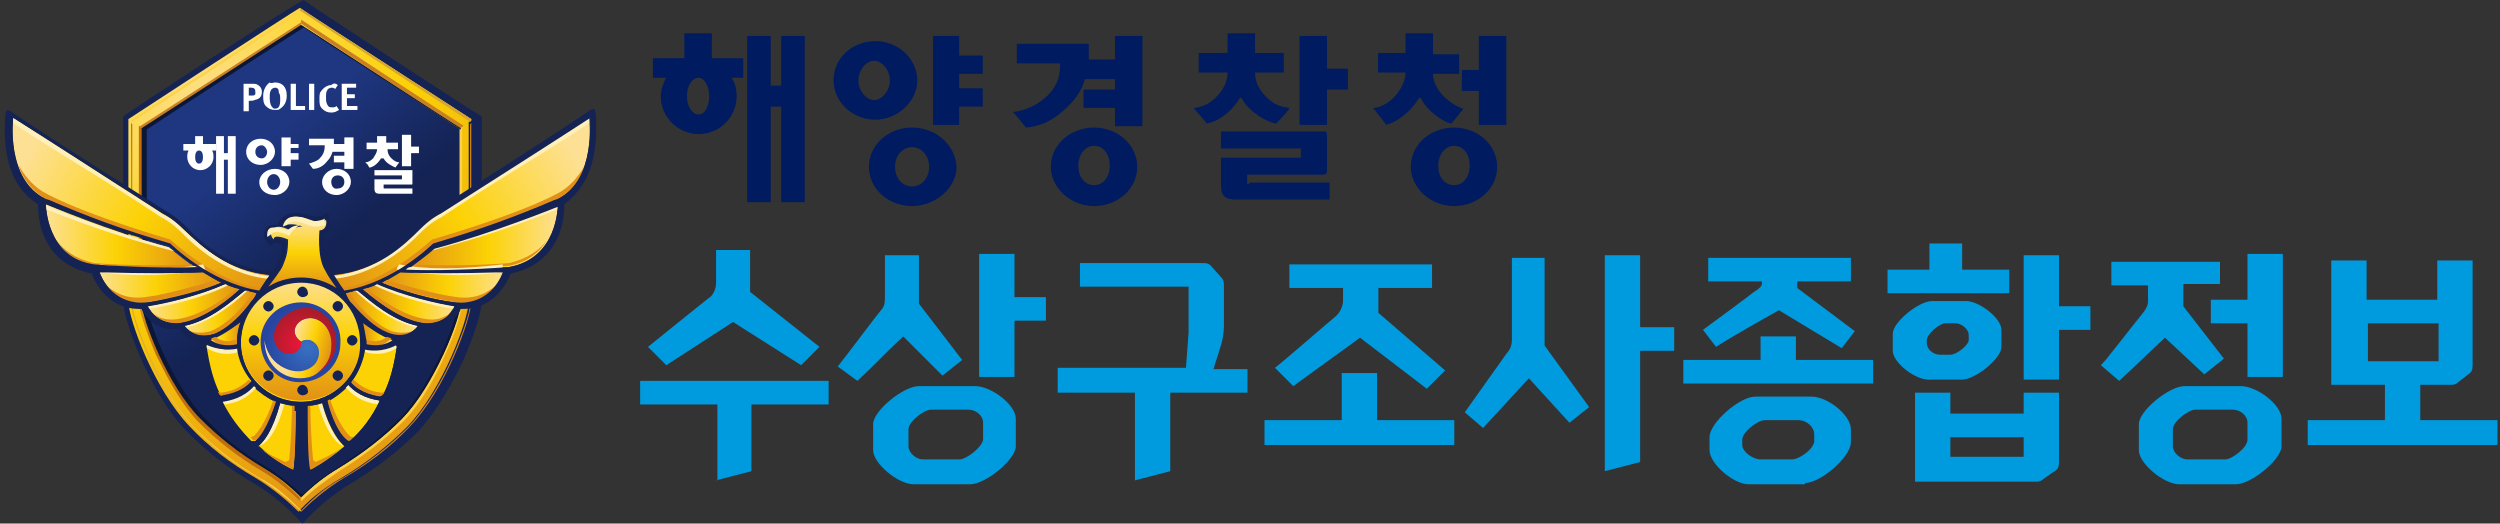<?xml version="1.0" encoding="utf-8"?>
<!-- Generator: Adobe Illustrator 26.5.0, SVG Export Plug-In . SVG Version: 6.00 Build 0)  -->
<svg version="1.1" id="Layer_1" xmlns="http://www.w3.org/2000/svg" xmlns:xlink="http://www.w3.org/1999/xlink" x="0px" y="0px"
	 viewBox="0 0 191 40" style="enable-background:new 0 0 191 40;" xml:space="preserve">
<rect x="0" y="0" width="191" height="40" fill="#333333" stroke="none"/>
<style type="text/css">
	.st0{fill-rule:evenodd;clip-rule:evenodd;fill:#FFFFFF;fill-opacity:0;}
	.st1{fill:#142354;}
	.st2{fill:url(#path22_00000114772956921232977030000012612243153565079487_);}
	.st3{fill:url(#path30_00000135660404257513173250000011185333333879770248_);}
	.st4{fill:#FCD24B;}
	.st5{fill:#D6A632;}
	.st6{fill:#CA7F25;}
	.st7{fill:url(#path52_00000044856500753641471490000011977603030508527539_);}
	.st8{fill:#FFFFFF;}
	.st9{fill:url(#path94_00000101086850030016330790000004245002061703574448_);}
	.st10{fill:#0C1635;}
	.st11{fill:#FCD205;}
	.st12{fill:url(#path110_00000024684421761644864890000002486580827934795444_);}
	.st13{fill:url(#path124_00000123438247378316200940000004056888636236697993_);}
	.st14{fill:url(#path142_00000018933742194597972080000010374657884311937411_);}
	.st15{fill:url(#path152_00000049940228932558329240000004548626829692554175_);}
	.st16{fill:url(#path162_00000122693667968277654710000010823213828202253491_);}
	.st17{fill:url(#path172_00000152959514237728832200000013824835564227677595_);}
	.st18{fill:url(#path182_00000139292346109647279500000008972703861973157006_);}
	.st19{fill:url(#path192_00000010298429575827265870000014742724082509336997_);}
	.st20{fill:url(#path202_00000057830755318684125870000010509644851649048757_);}
	.st21{fill:url(#path212_00000004535268806887457360000010718942671939136640_);}
	.st22{fill:url(#path222_00000065774687865579079860000008405327823676250763_);}
	.st23{fill:url(#path232_00000145059785547524021520000017509356746196058008_);}
	.st24{fill:url(#path242_00000170248563302589070280000007819461662397507735_);}
	.st25{fill:url(#path268_00000125574350614193565540000017389276545147659689_);}
	.st26{fill:url(#path278_00000147214681135495942910000002979615341664155020_);}
	.st27{fill:url(#path288_00000181799257545709775630000005190956940499071907_);}
	.st28{fill:url(#path296_00000133517319836323996370000004694549508633620922_);}
	.st29{fill:#E18F16;}
	.st30{fill:#FEF0BB;}
	.st31{fill:url(#path376_00000181767568083860532550000006786492552211247795_);}
	.st32{fill:#009BDE;}
	.st33{fill-rule:evenodd;clip-rule:evenodd;fill:#001B60;}
</style>
<g id="Page-1">
	<g id="HOME-1---Horizon" transform="translate(-706, -2020)">
		<g id="Group-45" transform="translate(0, 2018.758)">
			<g id="banner-03" transform="translate(706.273, 1.242)">
				<rect id="Rectangle" x="0" y="-30" class="st0" width="190.5" height="100"/>
				<g id="Group-18" transform="translate(0.235, 30)">
					<g id="Emblem_of_Korean_Coast_Guard">
						
							<g id="g3399" transform="translate(22.52, 20) scale(-1, 1) rotate(-180) translate(-22.52, -20) ">
							<path id="path12" class="st1" d="M8.9,61.1V47c0-0.8,0.6-2.7,1.4-4.5c0.6-1.3,1.8-3.8,3.5-5.5c1.5-1.5,3.1-2.8,5.2-4
								c2-1.2,3.3-2.7,3.6-3c0.3,0.3,1.6,1.8,3.6,3c2,1.2,3.7,2.5,5.2,4c1.6,1.7,2.9,4.2,3.5,5.5c0.8,1.8,1.4,3.7,1.4,4.5v14.1
								c-0.1,0-13.6,8.8-13.6,8.9C22.4,70,8.9,61.2,8.9,61.1L8.9,61.1z"/>
							
								<radialGradient id="path22_00000166644918307991066630000003666874310233513893_" cx="-194.526" cy="-384.299" r="1.253" gradientTransform="matrix(26.105 0 0 26.105 5093.859 10093.697)" gradientUnits="userSpaceOnUse">
								<stop  offset="0" style="stop-color:#FDE093"/>
								<stop  offset="0.461" style="stop-color:#FCD205"/>
								<stop  offset="1" style="stop-color:#E18F16"/>
							</radialGradient>
							<path id="path22" style="fill:url(#path22_00000166644918307991066630000003666874310233513893_);" d="M35.4,60.7l0.1,0.1
								v0.1c-0.6,0.4-12.4,8-13.1,8.5c-0.7-0.4-12.5-8.1-13.1-8.5v-0.1V47c0-1.4,2-6.8,4.7-9.6c1.4-1.5,3.1-2.8,5-3.9
								c1.5-0.9,2.7-2,3.3-2.6l0,0l0,0l0,0l0,0h0l0,0c0.6,0.7,1.7,1.7,3.3,2.6c2,1.2,3.6,2.5,5,3.9c2.7,2.8,4.7,8.2,4.7,9.6v13.7
								L35.4,60.7l0-0.2L35.4,60.7L35.4,60.7L35.4,60.7z"/>
							
								<linearGradient id="path30_00000037685817402165236590000011475780327042556039_" gradientUnits="userSpaceOnUse" x1="-193.768" y1="-380.443" x2="-193.628" y2="-380.705" gradientTransform="matrix(24.233 0 0 35.947 4715.888 13735.591)">
								<stop  offset="0" style="stop-color:#1F3781"/>
								<stop  offset="1" style="stop-color:#142354"/>
							</linearGradient>
							<path id="path30" style="fill:url(#path30_00000037685817402165236590000011475780327042556039_);" d="M10.4,60.2V46.9
								c0-0.4,0.4-1.9,1.3-3.9c0.6-1.2,1.7-3.5,3.2-5c1.4-1.4,2.9-2.6,4.9-3.8c1.2-0.7,2.1-1.5,2.8-2.1c0.7,0.7,1.6,1.4,2.8,2.1
								c1.9,1.1,3.5,2.4,4.8,3.8c1.5,1.5,2.6,3.8,3.2,5c0.9,2,1.3,3.5,1.3,3.9v13.2c-2.3,1.5-9.6,6.3-12.1,7.9
								C21.1,67.2,11.4,60.9,10.4,60.2L10.4,60.2z"/>
							<path id="path32" class="st4" d="M9.5,60.8L9.5,60.8l0.1-0.1l12.9,8.4v0.2l0,0C21.8,68.8,10,61.2,9.5,60.8z"/>
							<path id="path34" class="st5" d="M35.4,60.7l0.1,0.1v0.1c-0.6,0.4-12.4,8-13.1,8.5v-0.2L35.4,60.7z"/>
							<polygon id="path36" class="st4" points="22.5,68.9 22.5,68.9 22.5,68.1 							"/>
							<path id="path38" class="st6" d="M34.7,60.2l0.2,0.2v0c-0.2,0.1-12.1,7.9-12.4,8.1v-0.3C22.7,68,34.5,60.3,34.7,60.2
								L34.7,60.2z"/>
							<path id="path40" class="st6" d="M10.1,60.3L10.1,60.3l0.2-0.2c0.1,0.1,12,7.8,12.2,7.9v0.3l0,0
								C22.3,68.2,10.3,60.4,10.1,60.3z"/>
							<path id="path42" class="st4" d="M19.7,34.2c-1.9,1.2-3.5,2.4-4.9,3.8c-2.5,2.6-4.5,7.7-4.5,8.9v13.3l-0.2,0.2V46.9
								c0-0.6,0.5-2.1,1.3-4c0.6-1.2,1.7-3.5,3.2-5.1c1.4-1.4,3-2.7,4.9-3.8c1-0.6,2-1.4,2.9-2.3l0,0V32
								C21.6,32.8,20.7,33.6,19.7,34.2L19.7,34.2z"/>
							
								<linearGradient id="path52_00000080924123340898443800000013687464942999850638_" gradientUnits="userSpaceOnUse" x1="-185.722" y1="-383.442" x2="-185.755" y2="-382.976" gradientTransform="matrix(12.396 0 0 28.596 2318.321 11008.719)">
								<stop  offset="0" style="stop-color:#C16E0D"/>
								<stop  offset="0.3" style="stop-color:#DA9219"/>
								<stop  offset="1" style="stop-color:#C16E0D"/>
							</linearGradient>
							<path id="path52" style="fill:url(#path52_00000080924123340898443800000013687464942999850638_);" d="M19.7,34.2
								c-1.9,1.2-3.5,2.4-4.9,3.8c-2.5,2.6-4.5,7.7-4.5,8.9v13.3l-0.2,0.2V46.9c0-0.6,0.5-2.1,1.3-4c0.6-1.2,1.7-3.5,3.2-5.1
								c1.4-1.4,3-2.7,4.9-3.8c1-0.6,2-1.4,2.9-2.3l0,0V32C21.6,32.8,20.7,33.6,19.7,34.2L19.7,34.2z"/>
							<path id="path54" class="st4" d="M34.7,46.9c0-1.2-2-6.4-4.5-8.9c-1.4-1.4-2.9-2.6-4.9-3.8c-1-0.6-1.9-1.3-2.8-2.2v-0.3
								c0.9,0.9,1.9,1.6,2.9,2.3c1.9,1.2,3.5,2.4,4.9,3.8c1.5,1.5,2.7,3.9,3.2,5.1c0.9,1.9,1.3,3.5,1.3,4v13.4l-0.2-0.2V46.9
								L34.7,46.9z"/>
							<path id="path56" class="st8" d="M18.1,63.6h0.5c0.4,0,0.5,0,0.6-0.1c0.2-0.1,0.3-0.3,0.3-0.5c0-0.3-0.1-0.5-0.4-0.6
								c-0.1,0-0.2-0.1-0.4-0.1h-0.2v-0.8h-0.4V63.6L18.1,63.6z M18.5,63.3v-0.6h0.2c0.2,0,0.2,0,0.3,0.1c0,0.1,0,0.1,0,0.2
								c0,0.2-0.1,0.3-0.3,0.3H18.5z"/>
							<path id="path58" class="st8" d="M20.5,63.7c0.6,0,0.9-0.4,0.9-1c0-0.5-0.2-0.8-0.5-1c-0.1-0.1-0.2-0.1-0.4-0.1
								c-0.3,0-0.5,0.1-0.7,0.3c-0.2,0.2-0.2,0.5-0.2,0.8c0,0.4,0.2,0.8,0.5,1C20.2,63.6,20.4,63.7,20.5,63.7L20.5,63.7z M20.5,63.3
								c-0.1,0-0.3-0.1-0.3-0.2c-0.1-0.1-0.1-0.3-0.1-0.6c0-0.4,0.1-0.6,0.2-0.7c0.1-0.1,0.1-0.1,0.2-0.1c0.3,0,0.4,0.2,0.4,0.7
								c0,0.2,0,0.4-0.1,0.5C20.8,63.2,20.7,63.3,20.5,63.3L20.5,63.3z"/>
							<polygon id="path60" class="st8" points="21.7,63.6 22.1,63.6 22.1,61.9 22.8,61.9 22.8,61.6 21.7,61.6 							"/>
							<polygon id="path62" class="st8" points="23.1,63.6 23.5,63.6 23.5,61.6 23.1,61.6 							"/>
							<path id="path64" class="st8" d="M25.3,63.5l-0.2-0.3c-0.1,0.1-0.2,0.1-0.3,0.1c-0.1,0-0.3-0.1-0.3-0.2
								c-0.1-0.1-0.1-0.3-0.1-0.5c0-0.3,0-0.4,0.1-0.6c0.1-0.2,0.2-0.2,0.4-0.2c0.1,0,0.2,0,0.3,0.1c0,0,0,0,0,0l0.2-0.3
								c-0.2-0.1-0.3-0.2-0.6-0.2c-0.3,0-0.5,0.1-0.7,0.3c-0.2,0.2-0.2,0.4-0.2,0.7c0,0.3,0,0.5,0.1,0.6c0.2,0.3,0.5,0.5,0.8,0.5
								C25,63.7,25.2,63.6,25.3,63.5L25.3,63.5z"/>
							<polygon id="path66" class="st8" points="25.6,63.6 26.7,63.6 26.7,63.3 26,63.3 26,62.8 26.6,62.8 26.6,62.5 26,62.5 
								26,61.9 26.8,61.9 26.8,61.6 25.6,61.6 							"/>
							<path id="path68" class="st8" d="M24.1,56.1c0-0.6,0.5-1,1.1-1c0.6,0,1.1,0.5,1.1,1c0,0.6-0.5,1-1.1,1
								C24.6,57.1,24.1,56.6,24.1,56.1L24.1,56.1z M24.8,56.1c0,0.3,0.2,0.5,0.5,0.5c0.3,0,0.5-0.2,0.5-0.5c0-0.3-0.2-0.5-0.5-0.5
								C25,55.5,24.8,55.8,24.8,56.1z"/>
							<path id="path70" class="st8" d="M25.8,59.6v-0.6H25l0,0.2v0.2c0,0-1.8,0-1.9,0v-0.5h1.2v-0.1c0-0.3-0.1-0.6-0.3-0.8
								c-0.2-0.3-0.6-0.4-0.9-0.5c0,0,0.3-0.4,0.3-0.4c0.4,0,0.8,0.2,1.1,0.6c0.2,0.2,0.3,0.4,0.4,0.7l0.9,0h0v-0.3H25v-0.5h0.8
								v-0.5h0.7v2.4H25.8L25.8,59.6z"/>
							<path id="path72" class="st8" d="M14.4,59.6V59h-0.9v-0.5h0.4l0,0c-0.1-0.2-0.1-0.3-0.1-0.5c0-0.5,0.4-1,1-1c0.5,0,1,0.4,1,1
								c0,0.2,0,0.3-0.1,0.5l0,0h0.3V59H15v0.6H14.4L14.4,59.6z M14.4,58c0,0.3,0.1,0.5,0.3,0.5c0.2,0,0.3-0.2,0.3-0.5
								c0-0.3-0.1-0.5-0.3-0.5C14.5,57.5,14.4,57.7,14.4,58z"/>
							<path id="path74" class="st8" d="M16.9,59.6v-1.3h-0.3v1.3H16v-4.4h0.6v2.6h0.3v-2.6h0.6v4.4H16.9z"/>
							<path id="path76" class="st8" d="M21,59.6v-2.3h0.7v0.5h0.6v0.5h-0.6v0.4h0.6V59h-0.6v0.5H21L21,59.6z"/>
							<path id="path78" class="st8" d="M19.3,56.1c0-0.6,0.5-1,1.2-1c0.6,0,1.1,0.5,1.1,1c0,0.6-0.5,1-1.1,1
								C19.8,57.1,19.3,56.6,19.3,56.1L19.3,56.1z M19.9,56.1c0,0.3,0.2,0.6,0.5,0.6c0.3,0,0.5-0.3,0.5-0.6c0-0.3-0.2-0.6-0.5-0.6
								C20.1,55.5,19.9,55.8,19.9,56.1z"/>
							<path id="path80" class="st8" d="M18.3,58.4c0-0.6,0.5-1,1.1-1c0.6,0,1.1,0.5,1.1,1c0,0.6-0.5,1-1.1,1
								C18.8,59.4,18.3,59,18.3,58.4L18.3,58.4z M19,58.4c0,0.3,0.2,0.5,0.5,0.5c0.2,0,0.4-0.3,0.4-0.5c0-0.3-0.2-0.5-0.4-0.5
								C19.2,57.9,19,58.1,19,58.4z"/>
							<path id="path82" class="st8" d="M30.2,59.6v-2.3h0.7v1h0.6v0.5h-0.6v0.9H30.2L30.2,59.6z"/>
							<path id="path84" class="st8" d="M28.3,59.6v-0.5h-0.8v-0.5h0.8v0c0-0.3-0.2-0.5-0.3-0.7c-0.2-0.2-0.4-0.3-0.6-0.3
								c0,0,0.2-0.2,0.2-0.2l0.1-0.2c0.2,0,0.6,0.2,0.9,0.7c0,0,0,0,0.1,0c0,0,0,0,0.1,0c0.2-0.4,0.7-0.6,0.9-0.7
								c0,0,0.3,0.4,0.3,0.4c-0.2,0-0.4,0.1-0.6,0.3c-0.1,0.1-0.3,0.3-0.3,0.7v0h0.8v0.5H29v0.5H28.3L28.3,59.6z"/>
							<path id="path86" class="st8" d="M28.1,57v-0.4h2.1v-0.3h-2.1v-0.7c0-0.3,0.1-0.4,0.4-0.4H31v0.4h-2.1c-0.1,0-0.1,0-0.1,0.1
								v0.2h2.1c0.1,0,0.1,0,0.1,0.1v1c0,0,0,0,0,0L28.1,57L28.1,57z"/>
							
								<linearGradient id="path94_00000126303957654425069290000005109967220313835422_" gradientUnits="userSpaceOnUse" x1="-186.487" y1="-383.288" x2="-186.787" y2="-381.676" gradientTransform="matrix(13.051 0 0 29.836 2450.442 11467.616)">
								<stop  offset="0" style="stop-color:#FCD24B"/>
								<stop  offset="1" style="stop-color:#8B4E08"/>
							</linearGradient>
							<path id="path94" style="fill:url(#path94_00000126303957654425069290000005109967220313835422_);" d="M22.5,31l-0.2,0.2
								c-0.6,0.6-1.6,1.6-3,2.3c-2,1.2-3.6,2.5-5,3.9c-1.5,1.6-2.7,4-3.3,5.2c-0.8,1.8-1.4,3.5-1.4,4.2v13.5l0,0.2l-0.1,0.1V47
								c0-1.4,2-6.8,4.7-9.6c1.4-1.5,3.1-2.8,5-3.9c1.5-0.9,2.7-2,3.3-2.6l0,0L22.5,31L22.5,31L22.5,31z"/>
							<path id="path96" class="st6" d="M22.5,31l0.2,0.2c0.6,0.6,1.6,1.6,3,2.3c2,1.2,3.6,2.5,5,3.9c1.5,1.6,2.8,4,3.3,5.2
								c0.8,1.8,1.4,3.5,1.4,4.2v13.5v0.2l0.1,0.1V47c0-1.4-2-6.8-4.7-9.6c-1.4-1.5-3.1-2.8-5-3.9c-1.5-0.9-2.7-2-3.3-2.6l0,0V31
								L22.5,31L22.5,31z"/>
							<path id="path98" class="st10" d="M22.5,68.1c-0.2-0.1-12-7.8-12.2-7.9V46.9c0-1.2,2-6.4,4.5-8.9c1.4-1.4,2.9-2.6,4.9-3.8
								c1-0.6,1.9-1.3,2.8-2.2c0.9,0.9,1.8,1.6,2.8,2.2c1.9,1.2,3.5,2.4,4.9,3.8c2.5,2.6,4.5,7.7,4.5,8.9v13.3
								C34.5,60.3,22.7,68,22.5,68.1L22.5,68.1z M34.5,46.9c0-1.2-2-6.3-4.4-8.8c-1.4-1.4-2.9-2.6-4.8-3.8c-0.9-0.6-1.9-1.3-2.7-2.1
								c-0.9,0.8-1.8,1.5-2.7,2.1c-1.9,1.1-3.5,2.4-4.8,3.8c-2.5,2.6-4.4,7.6-4.4,8.8v13.2c0.1,0.1,11.8,7.7,12,7.8
								c1-0.7,11.1-7.2,12-7.8V46.9z"/>
							<path id="path100" class="st11" d="M22.5,48.4c-2.5,0-4.6-2-4.6-4.6c0-2.5,2-4.5,4.6-4.5c2.5,0,4.5,2,4.5,4.5
								C27.1,46.4,25,48.4,22.5,48.4z"/>
							
								<linearGradient id="path110_00000132051685280206544970000014249487730345183162_" gradientUnits="userSpaceOnUse" x1="-116.989" y1="-565.362" x2="-115.989" y2="-565.362" gradientTransform="matrix(2.362 0 0 1.903 291.849 1120.326)">
								<stop  offset="0" style="stop-color:#FDE093"/>
								<stop  offset="0.461" style="stop-color:#FCD205"/>
								<stop  offset="1" style="stop-color:#E18F16"/>
							</linearGradient>
							<path id="path110" style="fill:url(#path110_00000132051685280206544970000014249487730345183162_);" d="M15.5,44
								c0,0,0.7-0.7,2.1-0.4c0,0.1,0,0.2,0,0.2c0,0.6,0.1,1.1,0.3,1.6C17.2,44.9,16.4,44.3,15.5,44z"/>
							<path id="path112" class="st11" d="M15.3,43.4c0.2-1.3,0.5-2.5,1-3.5c0.1-0.1,0.2-0.2,0.3-0.2c1.3,0.2,1.9,0.8,2.2,1.1
								c-0.6,0.7-0.9,1.6-1.1,2.5c-1.4-0.3-2.4,0.3-2.4,0.3C15.2,43.6,15.3,43.5,15.3,43.4C15.3,43.4,15.3,43.4,15.3,43.4L15.3,43.4
								z"/>
							<path id="path114" class="st11" d="M19,36.3c0.9,0.7,1.4,2.6,1.5,3c-0.6,0.3-1.2,0.7-1.7,1.2c-0.8-0.9-1.8-1.1-2.4-1.2
								c0.6-1.2,1.5-2.2,2.2-3C18.9,36.3,19,36.3,19,36.3L19,36.3z"/>
							
								<linearGradient id="path124_00000057143198596449344940000006962753581067424167_" gradientUnits="userSpaceOnUse" x1="-165.556" y1="-480.153" x2="-164.556" y2="-480.153" gradientTransform="matrix(5.467 0 0 3.38 918.646 1669.012)">
								<stop  offset="0" style="stop-color:#FDE093"/>
								<stop  offset="0.461" style="stop-color:#FCD205"/>
								<stop  offset="1" style="stop-color:#E18F16"/>
							</linearGradient>
							<path id="path124" style="fill:url(#path124_00000057143198596449344940000006962753581067424167_);" d="M18.7,47
								c0.1,0.2,0.2,0.4,0.4,0.6c-0.3,0.1-0.5,0.1-0.7,0.2c-0.1,0-0.1,0-0.2,0c-1.1-0.9-2.7-2.3-4.6-2.7c0-0.1,0.8-1.1,2.3-0.5
								c1,0.4,1.8,1.2,2.5,2.1C18.5,46.7,18.6,46.9,18.7,47z"/>
							<path id="path126" class="st11" d="M26,36.3c0.1,0,0.2-0.1,0.3,0c0.8,0.8,1.6,1.8,2.2,3c-0.6,0.1-1.6,0.3-2.4,1.2
								c-0.5-0.5-1-0.9-1.6-1.2C24.6,38.9,25.1,37.1,26,36.3L26,36.3z"/>
							<path id="path128" class="st11" d="M23,39v-0.4c0-1,0-4,0.2-4.5c0,0,1.3,0.5,2.7,1.8c-0.4,0.3-1.1,1.1-1.7,3.3
								C23.7,39.1,23.4,39,23,39z"/>
							<path id="path130" class="st11" d="M28.8,39.9c0.5,1,0.8,2.2,1,3.5c0,0,0,0.1,0,0.1c0,0.1,0,0.1,0,0.2c0,0-1-0.6-2.4-0.3
								c-0.1-0.9-0.5-1.8-1-2.5c0.2-0.3,0.9-0.9,2.2-1.1C28.6,39.7,28.7,39.8,28.8,39.9L28.8,39.9z"/>
							<path id="path132" class="st11" d="M21.9,34.1L21.9,34.1c0.1,0.5,0.2,3.4,0.2,4.5V39c-0.4,0-0.8,0.1-1.1,0.2
								c-0.6-2.2-1.4-3-1.7-3.3C20.6,34.7,21.9,34.1,21.9,34.1L21.9,34.1L21.9,34.1z"/>
							
								<linearGradient id="path142_00000010306690878873455090000002948066359902385555_" gradientUnits="userSpaceOnUse" x1="-185.08" y1="-445.522" x2="-184.08" y2="-445.522" gradientTransform="matrix(11.59 0 0 4.938 2148.095 2251.854)">
								<stop  offset="0" style="stop-color:#FDE093"/>
								<stop  offset="0.461" style="stop-color:#FCD205"/>
								<stop  offset="1" style="stop-color:#E18F16"/>
							</linearGradient>
							<path id="path142" style="fill:url(#path142_00000010306690878873455090000002948066359902385555_);" d="M14.6,49.5
								c-0.1,0.1-0.3,0.2-0.4,0.2c-1.1,0.8-1.8,1.4-1.8,1.4C7.9,52.3,3,54.4,3,54.4s0-4.1,3.7-4.7C9.3,49.4,12.6,49.4,14.6,49.5z"/>
							
								<linearGradient id="path152_00000099635725513427481530000014883438678994294922_" gradientUnits="userSpaceOnUse" x1="-192.216" y1="-398.336" x2="-191.118" y2="-398.731" gradientTransform="matrix(19.675 0 0 13.198 3782.735 5314.028)">
								<stop  offset="0" style="stop-color:#FDE093"/>
								<stop  offset="0.461" style="stop-color:#FCD205"/>
								<stop  offset="1" style="stop-color:#E18F16"/>
							</linearGradient>
							<path id="path152" style="fill:url(#path152_00000099635725513427481530000014883438678994294922_);" d="M12.5,51.4
								c0,0,3-3,6.8-3.6c0.3,0.4,0.8,1.2,0.8,1.2c-3.3,0.3-5.3,2.2-6.6,3.5c-0.8,0.8-1.4,1.1-1.6,1.2C7.6,56.5,2.9,59.5,0.5,61l0,0
								c0,0-0.6-4.7,2.4-6.2c0,0,0.3-0.1,0.3-0.1C6.1,53.5,8.7,52.5,12.5,51.4L12.5,51.4z"/>
							
								<linearGradient id="path162_00000145020224644711168550000000736586740381645747_" gradientUnits="userSpaceOnUse" x1="-180.832" y1="-531.542" x2="-179.832" y2="-531.542" gradientTransform="matrix(9.319 0 0 2.302 1692.246 1271.759)">
								<stop  offset="0" style="stop-color:#FDE093"/>
								<stop  offset="0.461" style="stop-color:#FCD205"/>
								<stop  offset="1" style="stop-color:#E18F16"/>
							</linearGradient>
							<path id="path162" style="fill:url(#path162_00000145020224644711168550000000736586740381645747_);" d="M15,49.2
								c-1.9-0.1-4.5-0.1-7.9,0l0,0c0,0,0.8-2.6,3.7-2.3c1.8,0.2,4.2,0.9,5.6,1.5C16,48.6,15.5,48.9,15,49.2L15,49.2z"/>
							
								<linearGradient id="path172_00000060733912452216779270000016039705293590251396_" gradientUnits="userSpaceOnUse" x1="-173.905" y1="-494.395" x2="-172.905" y2="-494.395" gradientTransform="matrix(7.062 0 0 2.992 1238.935 1525.932)">
								<stop  offset="0" style="stop-color:#FDE093"/>
								<stop  offset="0.461" style="stop-color:#FCD205"/>
								<stop  offset="1" style="stop-color:#E18F16"/>
							</linearGradient>
							<path id="path172" style="fill:url(#path172_00000060733912452216779270000016039705293590251396_);" d="M17.8,47.9
								c-0.3,0.1-0.7,0.2-1.1,0.4c-2-0.9-4.6-1.5-5.9-1.7c0,0,0.5-1.3,2.2-1.3C14.5,45.4,16.4,46.6,17.8,47.9L17.8,47.9z"/>
							
								<linearGradient id="path182_00000146457063491382194320000004358554520735828624_" gradientUnits="userSpaceOnUse" x1="-116.072" y1="-565.362" x2="-117.072" y2="-565.362" gradientTransform="matrix(2.364 0 0 1.903 303.962 1120.326)">
								<stop  offset="0" style="stop-color:#FDE093"/>
								<stop  offset="0.461" style="stop-color:#FCD205"/>
								<stop  offset="1" style="stop-color:#E18F16"/>
							</linearGradient>
							<path id="path182" style="fill:url(#path182_00000146457063491382194320000004358554520735828624_);" d="M29.5,44
								c0,0-0.7-0.7-2.1-0.4c0,0.1,0,0.2,0,0.2c0,0.6-0.1,1.1-0.3,1.6C27.8,44.9,28.6,44.3,29.5,44L29.5,44z"/>
							
								<linearGradient id="path192_00000154390078847816754030000001167257341797966527_" gradientUnits="userSpaceOnUse" x1="-164.531" y1="-480.153" x2="-165.531" y2="-480.153" gradientTransform="matrix(5.463 0 0 3.38 930.234 1669.012)">
								<stop  offset="0" style="stop-color:#FDE093"/>
								<stop  offset="0.461" style="stop-color:#FCD205"/>
								<stop  offset="1" style="stop-color:#E18F16"/>
							</linearGradient>
							<path id="path192" style="fill:url(#path192_00000154390078847816754030000001167257341797966527_);" d="M26.3,47
								c-0.1,0.2-0.2,0.4-0.4,0.6c0.3,0.1,0.5,0.1,0.7,0.2c0.1,0,0.1,0,0.2,0c1.1-0.9,2.7-2.3,4.6-2.7c0-0.1-0.8-1.1-2.3-0.5
								c-1,0.4-1.8,1.2-2.5,2.1C26.5,46.7,26.4,46.9,26.3,47L26.3,47z"/>
							
								<linearGradient id="path202_00000160896263877708652050000005244267819822930607_" gradientUnits="userSpaceOnUse" x1="-184.074" y1="-445.522" x2="-185.074" y2="-445.522" gradientTransform="matrix(11.586 0 0 4.938 2174.847 2251.854)">
								<stop  offset="0" style="stop-color:#FDE093"/>
								<stop  offset="0.461" style="stop-color:#FCD205"/>
								<stop  offset="1" style="stop-color:#E18F16"/>
							</linearGradient>
							<path id="path202" style="fill:url(#path202_00000160896263877708652050000005244267819822930607_);" d="M30.5,49.5
								c0.1,0.1,0.2,0.2,0.4,0.2c1.1,0.8,1.8,1.4,1.8,1.4c4.5,1.2,9.4,3.2,9.4,3.2s0-4.1-3.7-4.7C35.7,49.4,32.5,49.4,30.5,49.5z"/>
							
								<linearGradient id="path212_00000094581026300267764380000008450957620536636051_" gradientUnits="userSpaceOnUse" x1="-191.265" y1="-398.336" x2="-192.364" y2="-398.732" gradientTransform="matrix(19.672 0 0 13.198 3806.735 5314.028)">
								<stop  offset="0" style="stop-color:#FDE093"/>
								<stop  offset="0.461" style="stop-color:#FCD205"/>
								<stop  offset="1" style="stop-color:#E18F16"/>
							</linearGradient>
							<path id="path212" style="fill:url(#path212_00000094581026300267764380000008450957620536636051_);" d="M32.5,51.4
								c0,0-3-3-6.8-3.6c-0.3,0.4-0.8,1.2-0.8,1.2c3.3,0.3,5.3,2.2,6.6,3.5c0.8,0.8,1.4,1.1,1.6,1.2c4.4,2.8,9.1,5.8,11.4,7.3l0,0
								c0,0,0.6-4.7-2.4-6.2c0,0-0.3-0.1-0.3-0.1C38.9,53.5,36.3,52.5,32.5,51.4L32.5,51.4z"/>
							
								<linearGradient id="path222_00000047058081011348026920000018256224187430931846_" gradientUnits="userSpaceOnUse" x1="-179.835" y1="-531.542" x2="-180.835" y2="-531.542" gradientTransform="matrix(9.32 0 0 2.302 1714.057 1271.759)">
								<stop  offset="0" style="stop-color:#FDE093"/>
								<stop  offset="0.461" style="stop-color:#FCD205"/>
								<stop  offset="1" style="stop-color:#E18F16"/>
							</linearGradient>
							<path id="path222" style="fill:url(#path222_00000047058081011348026920000018256224187430931846_);" d="M30.1,49.2
								c1.9-0.1,4.5-0.1,7.9,0l0,0c0,0-0.8-2.6-3.7-2.3c-1.8,0.2-4.2,0.9-5.6,1.5C29.1,48.6,29.6,48.9,30.1,49.2L30.1,49.2z"/>
							
								<linearGradient id="path232_00000135685801562665409660000012984700156123942299_" gradientUnits="userSpaceOnUse" x1="-172.906" y1="-494.395" x2="-173.906" y2="-494.395" gradientTransform="matrix(7.062 0 0 2.992 1255.37 1525.932)">
								<stop  offset="0" style="stop-color:#FDE093"/>
								<stop  offset="0.461" style="stop-color:#FCD205"/>
								<stop  offset="1" style="stop-color:#E18F16"/>
							</linearGradient>
							<path id="path232" style="fill:url(#path232_00000135685801562665409660000012984700156123942299_);" d="M27.2,47.9
								c0.3,0.1,0.8,0.2,1.1,0.4c2-0.9,4.6-1.5,5.9-1.7c0,0-0.5-1.3-2.2-1.3C30.5,45.4,28.7,46.6,27.2,47.9L27.2,47.9z"/>
							
								<linearGradient id="path242_00000056423353158945956430000007720505030679445689_" gradientUnits="userSpaceOnUse" x1="-179.824" y1="-410.608" x2="-179.824" y2="-411.628" gradientTransform="matrix(9.105 0 0 9.107 1659.904 3788.021)">
								<stop  offset="0" style="stop-color:#FDE093"/>
								<stop  offset="0.461" style="stop-color:#FCD205"/>
								<stop  offset="1" style="stop-color:#E18F16"/>
							</linearGradient>
							<path id="path242" style="fill:url(#path242_00000056423353158945956430000007720505030679445689_);" d="M27.1,43.9
								c0-2.5-2-4.5-4.6-4.5c-2.5,0-4.6,2-4.6,4.5c0,2.5,2,4.6,4.6,4.6C25,48.4,27.1,46.4,27.1,43.9z"/>
							<path id="path244" class="st1" d="M22.6,47.3c-0.2,0-0.4,0.2-0.4,0.4c0,0.2,0.2,0.4,0.4,0.4c0.2,0,0.4-0.2,0.4-0.4
								C23.1,47.5,22.9,47.3,22.6,47.3z"/>
							<path id="path246" class="st1" d="M25.3,46.2c-0.2,0-0.4,0.2-0.4,0.4c0,0.2,0.2,0.4,0.4,0.4c0.2,0,0.4-0.2,0.4-0.4
								C25.7,46.4,25.5,46.2,25.3,46.2z"/>
							<path id="path248" class="st1" d="M26.4,43.6c-0.2,0-0.4,0.2-0.4,0.4c0,0.2,0.2,0.4,0.4,0.4c0.2,0,0.4-0.2,0.4-0.4
								C26.8,43.8,26.6,43.6,26.4,43.6z"/>
							<path id="path250" class="st1" d="M25.3,40.9c-0.2,0-0.4,0.2-0.4,0.4c0,0.2,0.2,0.4,0.4,0.4c0.2,0,0.4-0.2,0.4-0.4
								C25.7,41.1,25.5,40.9,25.3,40.9z"/>
							<path id="path252" class="st1" d="M22.6,39.8c-0.2,0-0.4,0.2-0.4,0.4c0,0.2,0.2,0.4,0.4,0.4c0.2,0,0.4-0.2,0.4-0.4
								C23.1,40,22.9,39.8,22.6,39.8z"/>
							<path id="path254" class="st1" d="M20,40.9c-0.2,0-0.4,0.2-0.4,0.4c0,0.2,0.2,0.4,0.4,0.4c0.2,0,0.4-0.2,0.4-0.4
								C20.4,41.1,20.2,40.9,20,40.9z"/>
							<path id="path256" class="st1" d="M18.9,43.6c-0.2,0-0.4,0.2-0.4,0.4c0,0.2,0.2,0.4,0.4,0.4c0.2,0,0.4-0.2,0.4-0.4
								C19.3,43.8,19.1,43.6,18.9,43.6z"/>
							<path id="path258" class="st1" d="M20,46.2c-0.2,0-0.4,0.2-0.4,0.4c0,0.2,0.2,0.4,0.4,0.4c0.2,0,0.4-0.2,0.4-0.4
								C20.4,46.4,20.2,46.2,20,46.2z"/>
							
								<radialGradient id="path268_00000130617777508550338070000011885754715165300926_" cx="-168.521" cy="-431.819" r="0.698" gradientTransform="matrix(6.037 0 0 6.037 1040.006 2650.868)" gradientUnits="userSpaceOnUse">
								<stop  offset="0" style="stop-color:#3871C1"/>
								<stop  offset="0.573" style="stop-color:#2744A0"/>
								<stop  offset="1" style="stop-color:#2744A0"/>
							</radialGradient>
							<path id="path268" style="fill:url(#path268_00000130617777508550338070000011885754715165300926_);" d="M25.5,43.8
								c0-1.7-1.4-3-3.1-3c-1.7,0-3,1.4-3,3.1c0,1.7,1.4,3,3.1,3C24.2,46.9,25.6,45.5,25.5,43.8L25.5,43.8z"/>
							
								<linearGradient id="path278_00000147207385997611395890000001732850139438942883_" gradientUnits="userSpaceOnUse" x1="-162.222" y1="-451.545" x2="-161.639" y2="-451.687" gradientTransform="matrix(5.068 0 0 4.569 844.046 2106.855)">
								<stop  offset="0" style="stop-color:#FDE093"/>
								<stop  offset="0.461" style="stop-color:#FCD205"/>
								<stop  offset="1" style="stop-color:#E18F16"/>
							</linearGradient>
							<path id="path278" style="fill:url(#path278_00000147207385997611395890000001732850139438942883_);" d="M24.9,43.5
								c0,1.4-0.9,2.2-1.7,2.2c-0.7,0-1.2-0.5-1.2-1c0-0.5,0.5-0.8,0.5-0.8s0.5,0.3,0.9,0c0.4-0.3,0.6-0.9,0.2-1.5
								c-0.4-0.6-1.5-1-2.7-0.3c-0.7,0.4-1.1,1.2-1.2,1.9c0-1.8,1.3-2.9,2.7-2.9c0.5,0,0.9,0.1,1.2,0.3
								C24.4,41.9,24.9,42.6,24.9,43.5L24.9,43.5z"/>
							
								<radialGradient id="path288_00000124855217590329846300000009397174790400172690_" cx="-152.713" cy="-460.487" r="1.399" gradientTransform="matrix(4.123 0 0 4.123 652.656 1942.061)" gradientUnits="userSpaceOnUse">
								<stop  offset="0" style="stop-color:#3871C1"/>
								<stop  offset="0.573" style="stop-color:#2744A0"/>
								<stop  offset="1" style="stop-color:#2744A0"/>
							</radialGradient>
							<path id="path288" style="fill:url(#path288_00000124855217590329846300000009397174790400172690_);" d="M21,42
								c1.2-0.7,2.3-0.3,2.7,0.4c0.3,0.6,0.2,1.2-0.3,1.5c-0.5,0.3-0.9,0-0.9,0s0-0.6-0.5-0.8c-0.5-0.3-1.1-0.1-1.4,0.5
								c-0.4,0.7-0.2,1.8,1.1,2.5c0.7,0.4,1.6,0.4,2.2,0.1c-1.6,0.9-3.1,0.2-3.8-0.9c-0.2-0.4-0.3-0.8-0.3-1.2
								C19.8,43.2,20.2,42.5,21,42L21,42z"/>
							
								<radialGradient id="path296_00000086665599587025485990000001738298353768207280_" cx="-160.369" cy="-446.971" r="0.76" gradientTransform="matrix(4.846 0 0 4.846 799.702 2209.767)" gradientUnits="userSpaceOnUse">
								<stop  offset="0" style="stop-color:#ED1639"/>
								<stop  offset="1" style="stop-color:#8F1E23"/>
							</radialGradient>
							<path id="path296" style="fill:url(#path296_00000086665599587025485990000001738298353768207280_);" d="M21.6,46.1
								c-1.2-0.7-1.4-1.9-1-2.5c0.3-0.6,1-0.8,1.5-0.5c0.5,0.3,0.4,0.8,0.4,0.8S22,44.2,22,44.7c0,0.5,0.5,1,1.2,1
								c0.8,0,1.7-0.8,1.6-2.2c0-0.8-0.4-1.5-1.1-2c1.6,0.9,1.8,2.6,1.1,3.8c-0.2,0.4-0.5,0.7-0.9,0.9
								C23.3,46.6,22.4,46.6,21.6,46.1L21.6,46.1z"/>
							<path id="path298" class="st29" d="M27.4,43.7c1.4-0.5,2.1,0.6,2.1,0.6c-0.1,0-0.2,0.1-0.3,0.1c-0.3-0.3-0.9-0.7-1.8-0.3V44
								C27.4,43.9,27.4,43.8,27.4,43.7L27.4,43.7z"/>
							<path id="path300" class="st29" d="M42.1,54.8c1.1,0.6,1.8,1.6,2.1,2.6l0,0c-0.4-0.7-1-1.5-1.8-2c0,0-2.1-1.4-9.9-3.7
								c0,0-3.6-3.4-7-3.7c0.1-0.1,0.1-0.2,0.2-0.3c3.8,0.6,6.8,3.6,6.8,3.6c3.8,1.1,6.4,2.1,9.2,3.3C41.8,54.7,42.1,54.8,42.1,54.8
								L42.1,54.8z"/>
							<path id="path302" class="st29" d="M38.4,49.9c-2.5-0.2-5.4-0.2-7.4-0.1c0,0-0.1,0-0.1-0.1c-0.1-0.1-0.3-0.2-0.4-0.2
								c2-0.1,5.3,0,7.9,0.2c1.5,0.3,2.4,1.1,2.9,2v0c0,0,0,0,0,0C40.8,50.9,39.7,50.2,38.4,49.9L38.4,49.9z"/>
							<path id="path304" class="st29" d="M34.4,47.3c-1.6,0.2-4,0.9-5.4,1.3c-0.1-0.1-0.2-0.1-0.3-0.2c1.4-0.6,3.9-1.2,5.6-1.5
								c1.6-0.2,2.6,0.6,3.1,1.3C36.8,47.7,35.9,47.1,34.4,47.3L34.4,47.3z"/>
							<path id="path306" class="st29" d="M32.2,45.6c-1.9,0.2-3.9,1.7-4.7,2.4c-0.1,0-0.2-0.1-0.3-0.1c1.5-1.3,3.3-2.5,4.9-2.6
								c1.1,0,1.6,0.5,1.9,0.9c0,0,0,0,0,0c0,0,0,0,0,0C33.7,45.9,33.1,45.5,32.2,45.6L32.2,45.6z"/>
							<path id="path308" class="st29" d="M29.4,44.7c-1.2,0.5-2.4,1.7-3.2,2.9c-0.1,0-0.2,0-0.3-0.1c0.1-0.2,0.3-0.5,0.4-0.7
								c0,0,0.1-0.1,0.1-0.1c0.7-0.9,1.6-1.8,2.7-2.2c0.9-0.3,1.6-0.1,1.9,0.2c0,0,0,0,0,0C30.7,44.6,30.1,44.5,29.4,44.7L29.4,44.7
								z"/>
							<path id="path310" class="st30" d="M31.6,52.2c0.8,0.8,1.4,1.1,1.6,1.2c4.8,3.2,7.6,4.7,11.3,7.2c0,0.2,0,0.4,0,0.4l0,0
								c-2.7-1.8-4.3-2.8-6.2-4c-1.7-1.1-3.5-2.2-5.3-3.4c-0.2-0.1-0.8-0.4-1.6-1.2c-1.3-1.3-3.4-3.2-6.6-3.5c0,0,0.1-0.1,0.2-0.2
								l0,0C26.1,48.8,28.8,49.3,31.6,52.2L31.6,52.2z"/>
							<path id="path312" class="st30" d="M32.7,51.1c0,0-0.1-0.1-0.4-0.3c3.3,0.9,5.4,1.5,9.8,3.2c0,0.2,0,0.3,0,0.3
								S37.2,52.3,32.7,51.1L32.7,51.1z"/>
							<path id="path314" class="st30" d="M37.9,49.8c-3.4-0.4-5.9-0.4-7.9,0c-0.1-0.1-0.2-0.3-0.2-0.4c2.1-0.4,5.3-0.6,8-0.2
								C37.9,49.5,37.9,49.7,37.9,49.8L37.9,49.8L37.9,49.8z"/>
							<path id="path316" class="st30" d="M28.3,48.3c-0.1,0-0.2-0.1-0.2-0.1c2-1,4.7-1.6,6.1-1.8c0.1,0.1,0.1,0.2,0.1,0.2
								C33,46.8,30.4,47.4,28.3,48.3L28.3,48.3z"/>
							<path id="path318" class="st30" d="M31.4,45.1c-1.9,0.4-3.5,1.8-4.6,2.7c0,0-0.1,0-0.2,0c0,0,0,0,0,0
								c1.9-1.8,3.4-2.5,4.6-2.8C31.4,45,31.4,45.1,31.4,45.1L31.4,45.1z"/>
							<path id="path320" class="st29" d="M17.6,43.7c-1.4-0.5-2.1,0.6-2.1,0.6c0.1,0,0.2,0.1,0.3,0.1c0.3-0.3,0.9-0.7,1.8-0.3V44
								C17.6,43.9,17.6,43.8,17.6,43.7L17.6,43.7z"/>
							<path id="path322" class="st29" d="M3,54.8c-1.1,0.6-1.8,1.6-2.1,2.6l0,0c0.4-0.7,1-1.5,1.8-2c0,0,2.1-1.4,9.8-3.7
								c0,0,3.6-3.4,7-3.7c-0.1-0.1-0.1-0.2-0.2-0.3c-3.8,0.6-6.8,3.6-6.8,3.6c-3.8,1.1-6.4,2.1-9.2,3.3C3.3,54.7,3,54.8,3,54.8
								L3,54.8z"/>
							<path id="path324" class="st29" d="M6.7,49.9c2.5-0.2,5.4-0.2,7.4-0.1c0,0,0.1,0,0.1-0.1c0.1-0.1,0.3-0.2,0.4-0.2
								c-2-0.1-5.3,0-7.9,0.2c-1.5,0.3-2.4,1.1-2.9,2v0c0,0,0,0,0,0C4.3,50.9,5.3,50.2,6.7,49.9L6.7,49.9z"/>
							<path id="path326" class="st29" d="M10.6,47.3c1.6,0.2,4,0.9,5.4,1.3c0.1-0.1,0.2-0.1,0.3-0.2c-1.4-0.6-3.9-1.2-5.6-1.5
								c-1.6-0.2-2.6,0.6-3.1,1.3C8.2,47.7,9.1,47.1,10.6,47.3z"/>
							<path id="path328" class="st29" d="M12.9,45.6c1.9,0.2,3.9,1.7,4.7,2.4c0.1,0,0.2-0.1,0.3-0.1c-1.5-1.3-3.3-2.5-4.9-2.6
								c-1.1,0-1.6,0.5-1.9,0.9c0,0,0,0,0,0c0,0,0,0,0,0C11.3,45.9,11.9,45.5,12.9,45.6L12.9,45.6z"/>
							<path id="path330" class="st29" d="M15.6,44.7c1.2,0.5,2.4,1.7,3.2,2.9c0.1,0,0.2,0,0.3-0.1c-0.1-0.2-0.3-0.5-0.4-0.7
								c0,0-0.1-0.1-0.1-0.1c-0.7-0.9-1.6-1.8-2.7-2.2c-0.9-0.3-1.6-0.1-1.9,0.2c0,0,0,0,0,0C14.3,44.6,14.9,44.5,15.6,44.7
								L15.6,44.7z"/>
							<path id="path332" class="st30" d="M13.4,52.2c-0.8,0.8-1.4,1.1-1.6,1.2c-4.8,3.2-7.6,4.7-11.3,7.2c0,0.2,0,0.4,0,0.4l0,0
								c2.7-1.8,4.4-2.8,6.2-4c1.7-1.1,3.5-2.2,5.3-3.4c0.2-0.1,0.8-0.4,1.6-1.2c1.4-1.3,3.4-3.2,6.6-3.5c0,0-0.1-0.1-0.2-0.2l0,0
								C18.9,48.8,16.2,49.3,13.4,52.2L13.4,52.2z"/>
							<path id="path334" class="st30" d="M12.4,51.1c0,0,0.1-0.1,0.4-0.3C9.4,51.7,7.4,52.3,3,54c0,0.2,0,0.3,0,0.3
								S7.9,52.3,12.4,51.1L12.4,51.1z"/>
							<path id="path336" class="st30" d="M7.1,49.8c3.4-0.4,5.9-0.4,7.9,0c0.1-0.1,0.1-0.3,0.2-0.4c-2.1-0.4-5.3-0.6-8-0.2
								C7.1,49.5,7.1,49.7,7.1,49.8L7.1,49.8L7.1,49.8z"/>
							<path id="path338" class="st30" d="M16.7,48.3c0.1,0,0.2-0.1,0.2-0.1c-2-1-4.7-1.6-6.1-1.8c-0.1,0.1-0.1,0.2-0.1,0.2
								C12.1,46.8,14.7,47.4,16.7,48.3L16.7,48.3z"/>
							<path id="path340" class="st30" d="M13.6,45.1c1.9,0.4,3.5,1.8,4.6,2.7c0,0,0.1,0,0.2,0c0,0,0,0,0,0
								c-1.9-1.8-3.4-2.5-4.6-2.8C13.7,45,13.6,45.1,13.6,45.1L13.6,45.1z"/>
							<path id="path342" class="st30" d="M28.4,39.1c0,0.1,0.1,0.2,0.1,0.3c-0.6,0.1-1.6,0.3-2.4,1.2c-0.1-0.1-0.1-0.1-0.2-0.2
								C26.8,39.4,27.7,39.2,28.4,39.1L28.4,39.1z"/>
							<path id="path344" class="st29" d="M26.2,36.7c-0.8,0.8-1.3,2.2-1.5,2.8c-0.1,0-0.2-0.1-0.2-0.1c0.1-0.5,0.6-2.3,1.5-3
								c0.1,0,0.2-0.1,0.3,0c0.1,0.1,0.2,0.2,0.2,0.2C26.4,36.6,26.3,36.6,26.2,36.7L26.2,36.7z"/>
							<path id="path346" class="st30" d="M27.4,43.1c1.3-0.4,2.2,0.2,2.4,0.3c0,0,0,0,0,0c0,0,0,0.1,0,0.1c0,0.1,0,0.2,0,0.3
								c0,0-0.5-0.4-1.4-0.5c0,0-0.1,0-0.1,0c0,0-0.1,0-0.1,0h-0.2c0,0,0,0,0,0c-0.2,0-0.4,0-0.7,0.1C27.4,43.3,27.4,43.2,27.4,43.1
								L27.4,43.1z"/>
							<path id="path348" class="st29" d="M28.6,40c-0.9,0.1-1.6,0.5-2.1,1c-0.1-0.1-0.1-0.1-0.2-0.2c0.2-0.3,0.9-0.9,2.2-1.1
								c0.1,0,0.2,0,0.3,0.2c0,0.1,0.1,0.1,0.1,0.2C28.8,40,28.7,40,28.6,40z"/>
							<path id="path350" class="st30" d="M25.8,35.9c-0.4,0.3-1.1,1.1-1.7,3.3c-0.1,0-0.2-0.1-0.3-0.1C24.7,36,25.8,35.9,25.8,35.9
								z"/>
							<path id="path352" class="st29" d="M23.4,35c-0.1,0.9-0.2,3.1-0.2,4c-0.1,0-0.2,0-0.3,0c0-0.3,0-3.8,0.2-4.7v0c0,0,0,0,0-0.1
								c0,0,0,0,0,0c0,0,0,0,0-0.1c0,0,1.2,0.5,2.5,1.7c-0.8-0.6-1.6-0.9-2-1.1C23.6,34.8,23.4,34.7,23.4,35L23.4,35z"/>
							<path id="path354" class="st30" d="M16.6,39.1c0,0.1-0.1,0.2-0.1,0.3c0.6,0.1,1.6,0.3,2.4,1.2c0.1-0.1,0.1-0.1,0.2-0.2
								C18.2,39.4,17.4,39.2,16.6,39.1L16.6,39.1z"/>
							<path id="path356" class="st29" d="M18.9,36.7c0.8,0.8,1.3,2.2,1.5,2.8c0.1,0,0.2-0.1,0.2-0.1c-0.1-0.5-0.6-2.3-1.5-3
								c-0.1,0-0.2-0.1-0.3,0c-0.1,0.1-0.1,0.2-0.2,0.2C18.6,36.6,18.7,36.6,18.9,36.7L18.9,36.7z"/>
							<path id="path358" class="st30" d="M17.7,43.1c-1.3-0.4-2.2,0.2-2.4,0.3c0,0,0,0,0,0c0,0,0,0.1,0,0.1c0,0.1,0,0.2,0,0.3
								c0,0,0.5-0.4,1.4-0.5c0,0,0.1,0,0.1,0c0,0,0.1,0,0.1,0H17c0,0,0,0,0,0c0.2,0,0.4,0,0.7,0.1C17.7,43.3,17.7,43.2,17.7,43.1
								L17.7,43.1z"/>
							<path id="path360" class="st29" d="M16.4,40c0.9,0.1,1.6,0.5,2.1,1c0.1-0.1,0.1-0.1,0.2-0.2c-0.2-0.3-0.9-0.9-2.2-1.1
								c-0.1,0-0.2,0-0.3,0.2c0,0.1-0.1,0.1-0.1,0.2C16.2,40,16.3,40,16.4,40z"/>
							<path id="path362" class="st30" d="M19.2,35.9c0.4,0.3,1.1,1.1,1.7,3.3c0.1,0,0.2-0.1,0.3-0.1C20.4,36,19.2,35.9,19.2,35.9z"
								/>
							<path id="path364" class="st29" d="M21.6,35c0.1,0.9,0.2,3.1,0.2,4c0.1,0,0.2,0,0.3,0c0-0.3,0-3.8-0.2-4.7c0,0,0,0,0,0
								c0,0,0,0,0-0.1c0,0,0,0,0,0c0,0,0,0,0-0.1c0,0-1.2,0.5-2.6,1.7c0.8-0.6,1.6-0.9,2-1.1C21.4,34.8,21.6,34.7,21.6,35L21.6,35z"
								/>
							<path id="path366" class="st1" d="M20.9,49.6c0.4,0.8,0.5,1.2,0.4,2c-0.1,0-1.2,0.5-1.1,0c-0.2,0.1-0.4,0.7,0.1,0.9
								c0.1,0.1,0.4,0.1,0.7,0l0.5-0.2c0.2,0.3,0.7,0.3,0.9,0.3v0c-0.8,0.3-1.3,0.1-1.4,0.1c0.2,0.7,0.8,0.7,1.4,0.6
								c0.4-0.1,0.7-0.2,1-0.3c0.2,0,0.6,0,0.8,0.1c0.1-0.4-0.1-0.8-0.5-0.8c0,0-0.1-2,0.4-3c0.4-0.7,0.7-1.1,0.9-1.4
								c-0.8,0.5-1.7,0.8-2.7,0.8c-1,0-1.9-0.3-2.6-0.8C20.2,48.4,20.8,49.3,20.9,49.6L20.9,49.6z M45,61.3c0,0.6-0.4,0.3-0.4,0.3
								c-4.3-2.9-10.2-6.6-11.9-7.7c-0.9-0.6-1.6-1.3-1.9-1.6c-3-3-6-2.9-6.1-2.9c-0.6,0.8-0.5,2.7-0.5,2.7c1,0.4,0.3,1.7,0.3,1.7
								c-0.5-0.5-1.2-0.3-1.2-0.3c-0.3,0.1-0.6,0.2-0.8,0.2c-1.6,0.2-1.8-0.9-1.8-0.9c-0.4,0.1-0.9,0-1-0.5
								c-0.2-0.8,0.6-1.1,0.6-1.1c0,0.5,0.7,0.1,0.7,0.1c0.1-0.9-0.4-1.7-0.7-2c-0.2,0-3.1-0.1-6.1,2.9c-0.3,0.3-1,1.1-1.9,1.6
								c-1.7,1.1-7.7,4.8-12,7.7c0,0-0.4,0.3-0.4-0.3c-0.2-2.6,0.2-5.4,2.5-6.8c0,0-0.3-4.4,4.1-5.3c0,0,0.9-2.8,3.8-2.7
								c0,0,0.5-1.2,1.8-1.5c0,0,0.5-0.1,1.1,0c0,0,0.3-0.8,1.5-1c0,0,0.1-7.3,7.8-10.8c7.7,3.4,7.8,10.8,7.8,10.8
								c1.2,0.2,1.5,1,1.5,1c0.5-0.1,1.1,0,1.1,0c1.4,0.4,1.8,1.5,1.8,1.5c2.9-0.1,3.8,2.7,3.8,2.7c4.4,0.9,4.1,5.3,4.1,5.3
								C44.8,56,45.2,58.7,45,61.3L45,61.3z M0.5,61L0.5,61c2.4-1.5,7-4.5,11.4-7.3c0.2-0.1,0.8-0.4,1.6-1.2
								c1.4-1.3,3.4-3.2,6.6-3.5c0,0-0.5-0.7-0.8-1.2c-3.8,0.6-6.8,3.6-6.8,3.6c-3.8,1.1-6.4,2.1-9.2,3.3c0,0-0.3,0.1-0.3,0.1
								C-0.1,56.3,0.5,61,0.5,61L0.5,61z M3,54.4c0,0,4.9-2,9.4-3.2c0,0,0.7-0.6,1.8-1.4c0.1-0.1,0.3-0.2,0.4-0.2
								c-2-0.1-5.3,0-7.9,0.2C3,50.3,3,54.4,3,54.4L3,54.4z M7.1,49.2L7.1,49.2c3.4-0.1,5.9-0.1,7.9,0c0.5-0.3,1-0.6,1.4-0.8
								c-1.4-0.6-3.9-1.2-5.6-1.5C7.9,46.6,7.1,49.2,7.1,49.2L7.1,49.2z M13,45.3c-1.7,0-2.2,1.3-2.2,1.3c1.3,0.2,3.9,0.8,5.9,1.7
								c0.4-0.2,0.8-0.3,1.1-0.4C16.4,46.6,14.5,45.4,13,45.3L13,45.3z M13.6,45.1c1.9,0.4,3.5,1.8,4.6,2.7c0,0,0.1,0,0.2,0
								c0.2-0.1,0.5-0.1,0.7-0.2c-0.1-0.2-0.2-0.4-0.4-0.6c-0.1-0.1-0.2-0.3-0.3-0.4c-0.7-0.9-1.6-1.7-2.5-2.1
								C14.4,44,13.7,45,13.6,45.1L13.6,45.1z M17.6,43.7c-1.4-0.3-2.1,0.4-2.1,0.4c0.9,0.3,1.7,0.8,2.4,1.4c-0.2-0.5-0.3-1-0.3-1.6
								C17.6,43.8,17.6,43.7,17.6,43.7L17.6,43.7z M16.2,39.9c-0.5,1-0.8,2.2-1,3.5c0,0,0,0.1,0,0.1c0,0.1,0,0.1,0,0.2
								c0,0,1-0.6,2.4-0.3c0.1-0.9,0.5-1.8,1.1-2.5c-0.2-0.3-0.9-0.9-2.2-1.1C16.4,39.7,16.3,39.8,16.2,39.9L16.2,39.9z M19,36.3
								c-0.1,0-0.2-0.1-0.3,0c-0.8,0.8-1.6,1.8-2.2,3c0.6,0.1,1.6,0.3,2.4,1.2c0.5-0.5,1-0.9,1.7-1.2C20.4,38.9,19.9,37.1,19,36.3
								L19,36.3z M22.1,38.6c0-1,0-4-0.2-4.5l0,0l0,0c0,0-1.3,0.5-2.7,1.8c0.4,0.3,1.1,1.1,1.7,3.3c0.4-0.1,0.7-0.2,1.1-0.2V38.6
								L22.1,38.6z M22.5,39.3c-2.5,0-4.6,2-4.6,4.5c0,2.5,2,4.6,4.6,4.6c2.5,0,4.5-2,4.5-4.6C27.1,41.4,25,39.3,22.5,39.3
								L22.5,39.3z M23.2,34.1C23,34.7,23,37.6,23,38.6V39c0.4,0,0.8,0.1,1.1,0.2c0.6-2.2,1.4-3,1.7-3.3
								C24.4,34.7,23.2,34.1,23.2,34.1L23.2,34.1z M26.3,36.4c-0.1-0.1-0.2-0.1-0.3,0c-0.9,0.7-1.4,2.6-1.5,3
								c0.6,0.3,1.2,0.7,1.6,1.2c0.8-0.9,1.8-1.1,2.4-1.2C27.9,38.1,27.1,37.1,26.3,36.4L26.3,36.4z M29.8,43.5
								C29.8,43.4,29.8,43.4,29.8,43.5c-0.2-1.4-0.5-2.6-1-3.6c-0.1-0.1-0.2-0.2-0.3-0.2c-1.3,0.2-2,0.8-2.2,1.1
								c0.6,0.7,0.9,1.6,1,2.5c1.4-0.3,2.4,0.3,2.4,0.3C29.8,43.6,29.8,43.5,29.8,43.5L29.8,43.5z M27.2,45.5
								c0.6-0.6,1.5-1.2,2.4-1.4c0,0-0.7-0.7-2.1-0.4c0,0.1,0,0.1,0,0.2C27.4,44.5,27.3,45,27.2,45.5L27.2,45.5z M29.1,44.6
								c-1,0.4-1.9,1.3-2.7,2.2c0,0-0.1,0.1-0.1,0.1c-0.2,0.2-0.3,0.5-0.4,0.7c0.3,0.1,0.5,0.1,0.7,0.2c0.1,0,0.1,0,0.2,0
								c1.1-0.9,2.7-2.3,4.6-2.7C31.4,45,30.6,44,29.1,44.6L29.1,44.6z M32.1,45.3c-1.6,0.1-3.4,1.3-4.9,2.6
								c0.3,0.1,0.8,0.2,1.1,0.4c2-0.9,4.6-1.5,5.9-1.7C34.2,46.6,33.8,45.3,32.1,45.3L32.1,45.3z M37.9,49.2c0,0-0.8-2.6-3.7-2.3
								c-1.8,0.2-4.2,0.9-5.6,1.5c0.4,0.2,0.9,0.5,1.4,0.8C32,49.1,34.6,49.1,37.9,49.2L37.9,49.2L37.9,49.2z M38.4,49.6
								c-2.6-0.2-5.9-0.3-7.9-0.2c0.1,0.1,0.2,0.2,0.4,0.2c1.1,0.8,1.8,1.4,1.8,1.4c4.5,1.2,9.4,3.2,9.4,3.2S42.1,50.3,38.4,49.6
								L38.4,49.6z M42.1,54.8c0,0-0.3-0.1-0.3-0.1c-2.8-1.2-5.5-2.2-9.2-3.3c0,0-3-3-6.8-3.6c-0.3,0.4-0.8,1.2-0.8,1.2
								c3.3,0.3,5.3,2.2,6.6,3.5c0.8,0.8,1.4,1.1,1.6,1.2c4.4,2.8,9.1,5.8,11.4,7.3l0,0C44.5,61,45.1,56.3,42.1,54.8L42.1,54.8z"/>
							
								<linearGradient id="path376_00000126293254987694554450000000495233206516197554_" gradientUnits="userSpaceOnUse" x1="-163.795" y1="-438.545" x2="-163.795" y2="-439.496" gradientTransform="matrix(5.286 0 0 5.409 888.36 2425.149)">
								<stop  offset="0" style="stop-color:#FDE093"/>
								<stop  offset="0.461" style="stop-color:#FCD205"/>
								<stop  offset="1" style="stop-color:#E18F16"/>
							</linearGradient>
							<path id="path376" style="fill:url(#path376_00000126293254987694554450000000495233206516197554_);" d="M22.5,48.8
								c1,0,1.9-0.3,2.7-0.8c-0.2,0.3-0.6,0.8-0.9,1.4c-0.6,1-0.4,3-0.4,3c0.4,0,0.6,0.4,0.5,0.8c-0.1-0.1-0.6-0.2-0.8-0.1
								c-0.2,0-0.6,0.2-1,0.3c-0.6,0.1-1.2,0.1-1.4-0.6c0.1,0,0.6,0.2,1.4-0.1v0c-0.2,0-0.7-0.1-0.9-0.3l-0.5,0.2
								c-0.3,0.1-0.6,0.1-0.7,0c-0.5-0.2-0.3-0.7-0.1-0.9c0,0.5,1.1,0,1.1,0c0-0.9-0.1-1.3-0.4-2c-0.1-0.3-0.8-1.2-1.1-1.6
								C20.6,48.5,21.5,48.8,22.5,48.8L22.5,48.8z"/>
							<path id="path378" class="st30" d="M22.5,53c0.4-0.1,0.7-0.3,1-0.3c0.2,0,0.6,0,0.8,0.1c0,0.2,0,0.3,0,0.5
								c-0.1-0.1-0.6-0.2-0.8-0.2c-0.2,0-0.6,0.2-1,0.3c-0.6,0.1-1.2,0.1-1.4-0.7c0.1,0,0.2,0.1,0.3,0.1
								C21.7,53.2,22.1,53.1,22.5,53L22.5,53z"/>
							<path id="path380" class="st30" d="M20.3,52.2c0.1,0.1,0.4,0.1,0.8,0l0.5-0.2c0.1,0.3,0.6,0.7,0.8,0.8c0,0-0.4,0-0.7-0.2
								c-0.1-0.1-0.2-0.1-0.2-0.2l-0.4,0.1c-0.5,0.2-0.8,0.1-0.9,0.1c-0.3-0.1-0.3-0.4-0.3-0.7C20.1,52,20.2,52.1,20.3,52.2
								L20.3,52.2z"/>
						</g>
					</g>
					<path id="수상구조사종합정보" class="st32" d="M60.7-2.1l1.4-1.4l-5.3-4.2v-3.2h-2.6v2.5c0,0.3-0.1,0.9-0.6,1.2
						c-0.5,0.4-3,2.4-4.6,3.7l1.4,1.4c1.7-1.1,3.4-2.2,5.1-3.3L60.7-2.1z M54.2,6.7L56.9,6V0.9h5.9v-1.8H48.4v1.8h5.9V6.7z M77-1.2
						v-4.3h2.4v-1.8H77v-3.3h-2.7v9.4H77z M65-0.9c1.2-1.1,2.3-2.3,3.5-3.4l3,3l1.5-1.2l-3.3-4.3v-3.7h-2.6v3.3c0,0.2,0,0.6-0.3,0.9
						c-0.5,0.6-2.2,2.9-3.3,4.3L65-0.9z M73.6,7c1.2,0,3.5-1.9,3.5-2.9l0,0V2c0-1.1-1.9-2.5-3.1-2.5l0,0h-4.3
						c-1.2,0-3.5,1.9-3.5,2.9l0,0v2c0,1,1.9,2.6,3.1,2.6l0,0H73.6z M72.8,5.1H70c-0.5,0-1.1-0.5-1.1-1l0,0V2.8
						c0-0.6,1.2-1.5,1.7-1.5l0,0h2.9c0.5,0,1.1,0.4,1.1,1l0,0v1.3C74.5,4.2,73.3,5.1,72.8,5.1L72.8,5.1z M86.2,6.7L88.9,6V0h5.9
						v-1.8h-2.6l0.6-1.9C92.9-4.1,93-4.6,93-5.1l0,0v-3.1c0-0.4-0.1-0.5-0.2-0.6l0,0L92-9.7c-0.2-0.2-0.4-0.2-0.6-0.2l0,0H82v1.8
						h8.3v3.5l-0.2,2.7h-9.8V0h5.9V6.7z M108.5-0.3l1.4-1.4l-5.1-4.4v-1.9h4.1v-1.8H98v1.8h4.1V-7c0,0.3-0.2,0.9-0.6,1.2
						c-0.5,0.4-3.7,3.2-4.6,3.9l0,0l1.4,1.4l5.1-3.7L108.5-0.3z M110.6,4V2.1h-5.9v-3.6H102v3.6h-5.9V4H110.6z M122.1,6l2.7-0.7
						v-8.5h2.6V-5h-2.6v-5.5h-2.7V6z M112.8,2.7l3.5-3.8l3.1,3.4l1.5-1.2l-3.4-4.7v-6.7H115V-4c0,0.3-0.1,0.7-0.4,1
						c-0.5,0.7-2.2,3.1-3.2,4.5L112.8,2.7z M140.2-3.4l1-1.3L136.8-8v-0.5h4.1v-1.8H130v1.8h4.1v0.2c0,0.1-0.1,0.3-0.6,0.6
						c-0.5,0.4-2.4,1.8-3.9,2.9l0,0l1,1.3c1.4-0.9,3.4-2,4.8-2.8l0,0L140.2-3.4z M142.6-0.7v-1.8h-5.9v-1.8h-2.7v1.8h-5.9v1.8H142.6
						z M137.4,6.9c1.2,0,3.5-2,3.5-3.1l0,0v-1c0-1.1-1.8-2.5-3-2.5l0,0h-4.3c-1.2,0-3.5,2-3.5,3.1l0,0v1c0,1,1.8,2.6,3,2.6l0,0
						H137.4z M136.4,5.1h-2.4c-0.6,0-1.4-0.6-1.4-1.1l0,0V3.6c0-0.6,1.2-1.5,1.7-1.5l0,0h2.6c0.6,0,1.2,0.5,1.2,1.1l0,0v0.4
						C138.2,4.2,137,5.1,136.4,5.1L136.4,5.1z M153-7.6v-1.8h-3.6v-2h-2.5v2h-3.2v1.8H153z M156.8-1v-3.8h2.4v-1.8h-2.4v-3.9h-2.7
						V-1H156.8z M149.4-1c1,0,3-1.6,3-2.5l0,0v-1.3c0-0.9-1.7-2.2-2.7-2.2l0,0h-2.6c-1,0-3,1.6-3,2.5l0,0v1.3c0,0.9,1.7,2.2,2.7,2.2
						l0,0H149.4z M148.5-2.9h-0.8c-0.5,0-1-0.4-1-0.9l0,0V-4c0-0.5,1-1.3,1.4-1.3l0,0h0.8c0.4,0,1,0.4,1,0.9l0,0v0.3
						C150-3.7,149-2.9,148.5-2.9L148.5-2.9z M155,6.8c0.2,0,0.4,0,0.6-0.2l0,0l1-0.7c0.1-0.1,0.2-0.2,0.2-0.6l0,0v-5.3h-2.7v1.6
						h-5.6v-1.6h-2.7v6.8H155z M154.1,4.9h-5.6V3.4h5.6V4.9z M173.9-1.2v-9.4h-2.7v3.5h-2.8v1.8h2.8v4.1H173.9z M161.4-0.9
						c1.2-1.1,2.3-2.2,3.5-3.3l0,0l3,2.8l1.5-1.2l-3.1-4v-1.7h2.8V-10h-8.3v1.8h2.8V-7c0,0.3-0.1,0.5-0.3,0.8
						c-0.4,0.5-1.2,1.5-1.9,2.4L161-3.3c-0.3,0.4-0.7,0.9-1,1.2l0,0L161.4-0.9z M170.3,7c1.2,0,3.5-1.9,3.5-2.9l0,0V2
						c0-1.1-1.9-2.5-3.1-2.5l0,0h-4.3c-1.2,0-3.5,1.9-3.5,2.9l0,0v2c0,1,1.9,2.6,3.1,2.6l0,0H170.3z M169.5,5.1h-2.9
						c-0.5,0-1.1-0.5-1.1-1l0,0V2.8c0-0.6,1.2-1.5,1.7-1.5l0,0h2.9c0.5,0,1.1,0.4,1.1,1l0,0v1.3C171.2,4.2,170,5.1,169.5,5.1
						L169.5,5.1z M190.3,4V2.1h-5.9v-2.7h2.3c0.2,0,0.4,0,0.6-0.2l0,0l0.9-0.7c0.1-0.1,0.2-0.2,0.2-0.6l0,0v-8h-2.7v3h-5.4v-3h-2.7
						v9.5h4.1v2.7h-5.9V4H190.3z M185.8-2.4h-5.4v-2.9h5.4V-2.4z"/>
					<g id="Group-242" transform="translate(49.375, 2.544)">
						<path id="Fill-214" class="st33" d="M4.5-30H2.4v1.9H0v1.5h1c-0.2,0.4-0.4,0.9-0.4,1.4c0,1.6,1.3,2.9,2.9,2.9
							c1.6,0,2.9-1.3,2.9-2.9c0-0.5-0.1-1-0.4-1.4h0.9v-1.5H4.5V-30z M3.5-23.8c-0.5,0-0.9-0.6-0.9-1.4c0-0.8,0.4-1.4,0.9-1.4
							c0.4,0,0.8,0.6,0.8,1.4C4.3-24.5,4-23.8,3.5-23.8L3.5-23.8z"/>
						<polygon id="Fill-216" class="st33" points="9.8,-26 9,-26 9,-29.8 7.2,-29.8 7.2,-17.1 9,-17.1 9,-24.4 9.8,-24.4 9.8,-17.1 
							11.6,-17.1 11.6,-29.8 9.8,-29.8 						"/>
						<polygon id="Fill-218" class="st33" points="23.4,-29.8 21.4,-29.8 21.4,-23 23.4,-23 23.4,-24.4 25.2,-24.4 25.2,-25.8 
							23.4,-25.8 23.4,-26.9 25.2,-26.9 25.2,-28.3 23.4,-28.3 						"/>
						<path id="Fill-220" class="st33" d="M19.8-22.8c-1.9,0-3.3,1.4-3.3,3c0,1.7,1.5,3,3.3,3c1.8,0,3.4-1.4,3.4-3
							C23.1-21.5,21.6-22.8,19.8-22.8 M19.8-18.3c-0.7,0-1.3-0.6-1.3-1.5c0-0.9,0.6-1.5,1.3-1.5c0.7,0,1.3,0.6,1.3,1.5
							C21.1-18.9,20.5-18.3,19.8-18.3"/>
						<path id="Fill-222" class="st33" d="M20.2-26.4c0-1.6-1.4-3-3.2-3c-1.8,0-3.2,1.3-3.2,3c0,1.6,1.4,3,3.2,3
							C18.7-23.4,20.2-24.8,20.2-26.4 M15.7-26.4c0-0.8,0.6-1.5,1.2-1.5s1.2,0.7,1.2,1.5c0,0.8-0.6,1.5-1.2,1.5S15.7-25.6,15.7-26.4
							"/>
						<path id="Fill-224" class="st33" d="M33.7-22.8c-1.8,0-3.3,1.3-3.3,3c0,1.6,1.5,3,3.3,3c1.8,0,3.3-1.3,3.3-3
							C37-21.5,35.5-22.8,33.7-22.8 M33.7-18.4c-0.7,0-1.2-0.6-1.2-1.5c0-0.8,0.5-1.5,1.2-1.5c0.7,0,1.2,0.6,1.2,1.5
							C34.9-19,34.4-18.4,33.7-18.4"/>
						<path id="Fill-226" class="st33" d="M33.2-29.2h-5.4v1.5h3.3v0.2c0,0.9-0.3,1.6-0.9,2.2c-0.4,0.4-1.2,1.1-2.6,1.3
							c-0.1,0-0.1,0.1,0,0.1l0.9,1.1c1.4-0.1,2.4-0.8,3.3-1.7c0.5-0.5,1-1.2,1.2-2c0.2-0.5,0.3-0.9,0.3-1.4c0-0.2,0-0.3,0-0.5v-0.7
							C33.3-29.2,33.3-29.2,33.2-29.2"/>
						<polygon id="Fill-228" class="st33" points="35.3,-29.8 35.3,-28 32.9,-28 32.9,-26.5 35.3,-26.5 35.3,-25.7 32.9,-25.7 
							32.9,-24.3 35.3,-24.3 35.3,-22.9 37.4,-22.9 37.4,-29.8 						"/>
						<polygon id="Fill-230" class="st33" points="51.5,-27.3 51.5,-29.8 49.4,-29.8 49.4,-23 51.5,-23 51.5,-25.7 53.1,-25.7 
							53.1,-27.3 						"/>
						<path id="Fill-232" class="st33" d="M44.8-25c0.1-0.1,0.1-0.1,0.2,0c0.6,1.1,2,1.8,2.6,1.9c0,0,0.7-0.7,1-1.1c0,0,0-0.1,0-0.1
							c-0.6-0.1-1.1-0.2-1.7-0.8C46.4-25.6,46-26.2,46-27h2.2v-1.5H46V-30h-2.1v1.5h-2.2v1.5h2.2c0,0.8-0.4,1.4-0.9,1.9
							c-0.5,0.5-1,0.7-1.6,0.8c-0.1,0-0.1,0.1,0,0.1c0.3,0.4,0.9,1,0.9,1.1C42.9-23.2,44-23.7,44.8-25"/>
						<path id="Fill-234" class="st33" d="M45.4-18.5v-0.7h5.8c0.2,0,0.3-0.1,0.3-0.3v-2.8c0-0.1-0.1-0.2-0.1-0.2h-8v1.3h6.1v0.7
							h-6.1v2.1c0,0.8,0.3,1.1,1.1,1.1h7.2v-1.3h-6.1C45.5-18.4,45.4-18.5,45.4-18.5"/>
						<path id="Fill-236" class="st33" d="M61.2-22.8c-1.8,0-3.3,1.3-3.3,3c0,1.6,1.5,3,3.3,3c1.8,0,3.3-1.3,3.3-3
							C64.5-21.5,63-22.8,61.2-22.8 M61.2-18.4c-0.7,0-1.2-0.6-1.2-1.5c0-0.8,0.5-1.5,1.2-1.5c0.7,0,1.2,0.6,1.2,1.5
							C62.4-19,61.9-18.4,61.2-18.4"/>
						<polygon id="Fill-238" class="st33" points="63.1,-27.2 63.1,-29.8 65.2,-29.8 65.2,-23 63.1,-23 63.1,-25.6 61.8,-25.6 
							61.8,-27.2 						"/>
						<path id="Fill-240" class="st33" d="M58.5-25c0.1-0.1,0.1-0.1,0.2,0c0.4,0.9,1.7,1.8,2.3,1.9c0,0,0.9-1.1,0.9-1.1
							c0.1-0.1-0.4,0-1.4-0.9c-0.5-0.5-0.9-1.1-0.9-1.8h2v-1.5h-2V-30h-2.1v1.5h-2.1v1.5h2.1c0,1-1,2.5-2.4,2.7
							c-0.1,0-0.1,0.1,0,0.1c0.3,0.4,0.9,1.1,0.9,1.2C56.8-23.2,57.8-23.9,58.5-25"/>
					</g>
				</g>
			</g>
		</g>
	</g>
</g>
</svg>
